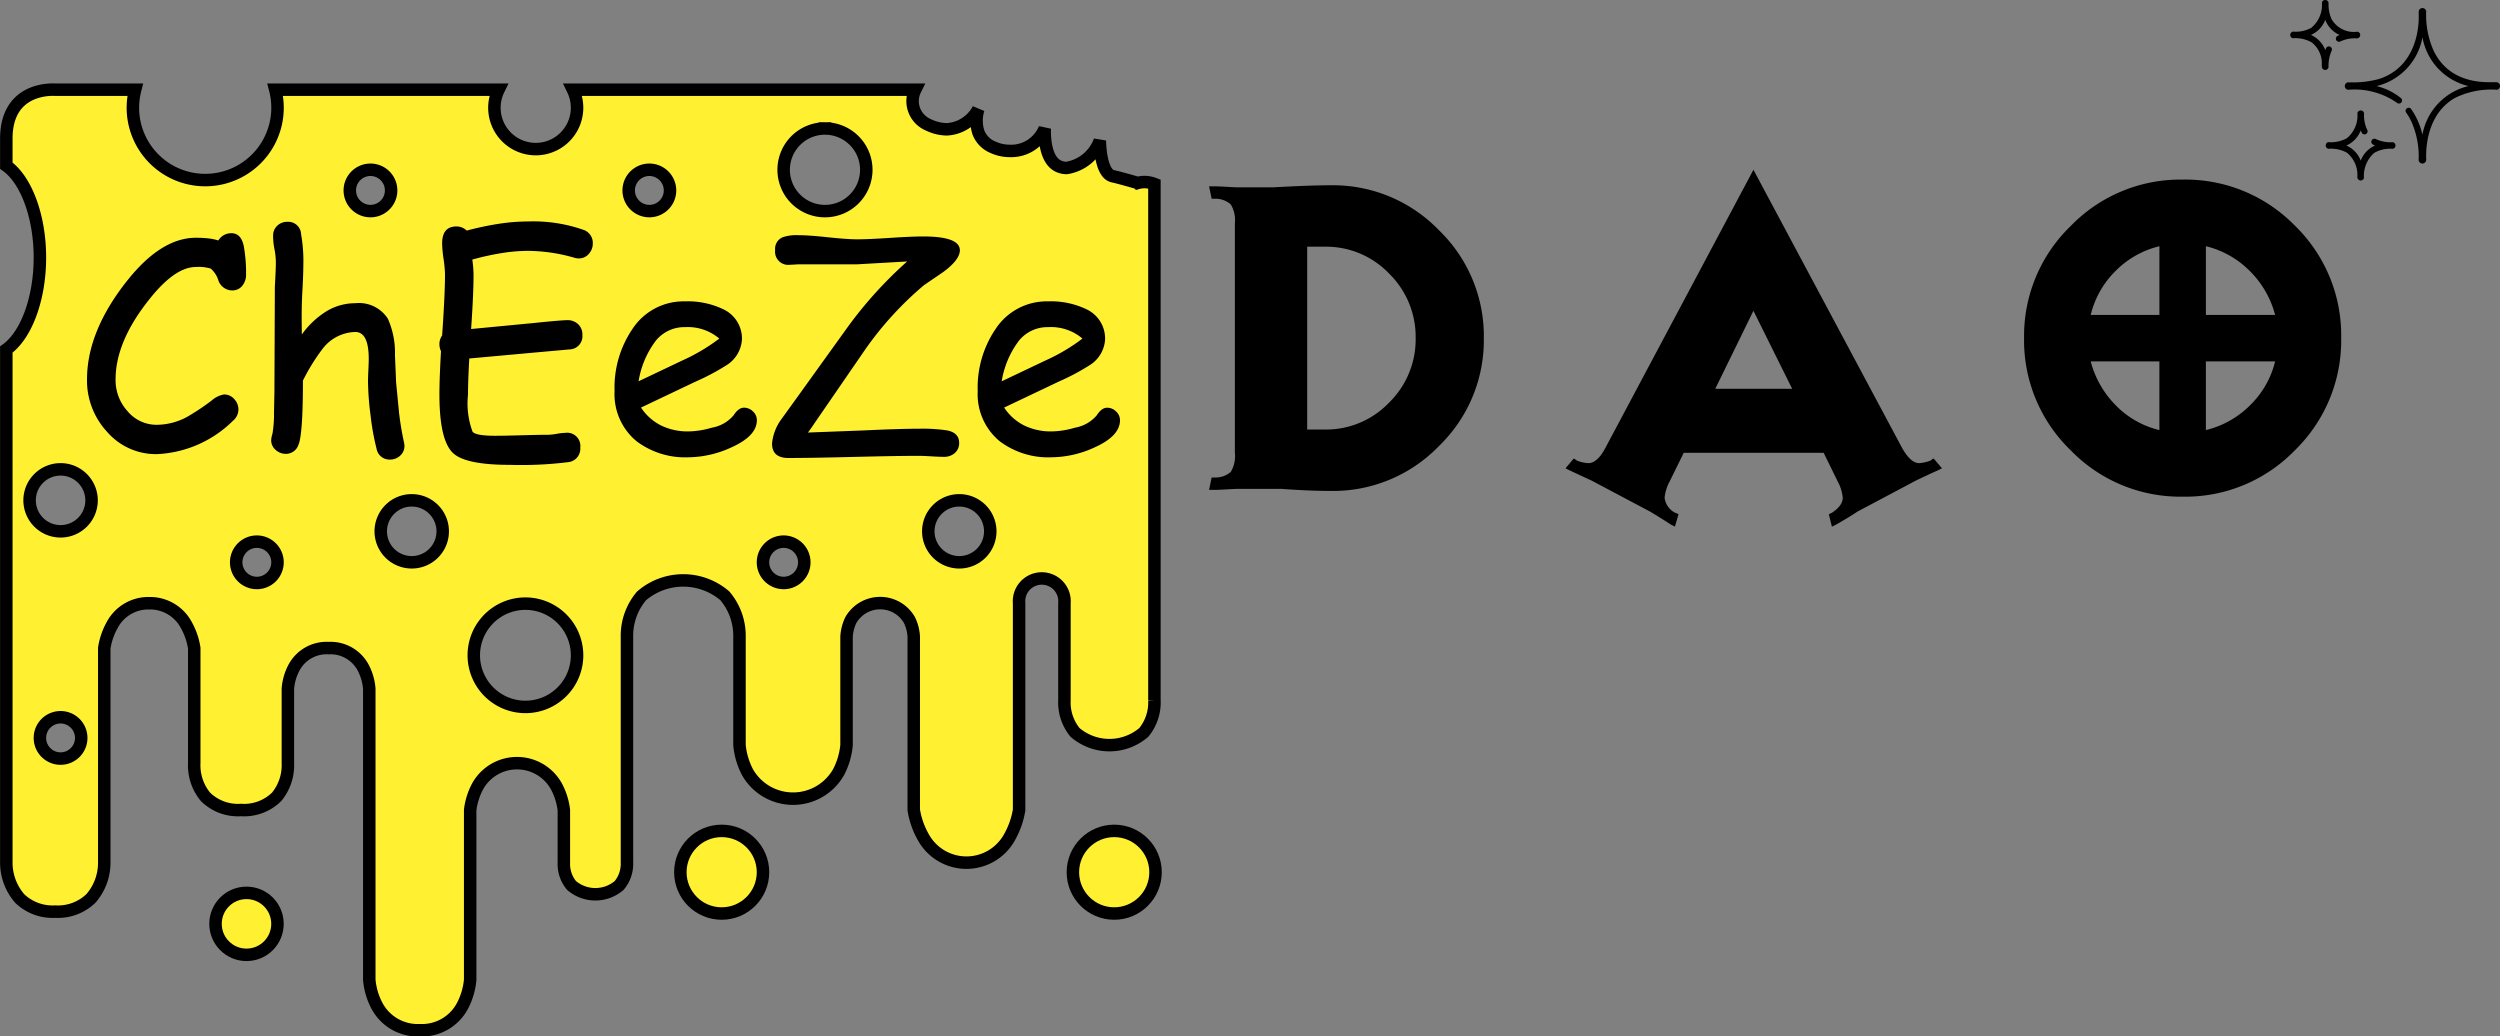 <svg xmlns="http://www.w3.org/2000/svg" width="200.506" height="83.126" viewBox="0 0 200.506 83.126">
    <rect x="0" y="0" width="200.506" height="83.126" fill="#808080" stroke="none"/>
    <defs>
        <style>
            .cls-1{fill:#fff032;stroke:#000}
        </style>
    </defs>
    <g id="Group_96" data-name="Group 96" transform="translate(-17.242 -137.564)">
        <g id="Group_92" data-name="Group 92" transform="translate(17.749 137.564)">
            <path id="Subtraction_7" d="M33.157 75.437a3.7 3.7 0 0 1-3.464-2.023 5.419 5.419 0 0 1-.582-2.023V48.056a4.353 4.353 0 0 0-.456-1.633 2.962 2.962 0 0 0-2.809-1.633 2.962 2.962 0 0 0-2.809 1.633 4.311 4.311 0 0 0-.456 1.633v5.962a3.974 3.974 0 0 1-.9 2.7 3.711 3.711 0 0 1-2.854 1.057 3.712 3.712 0 0 1-2.855-1.057 3.97 3.97 0 0 1-.9-2.7v-9.227a5.442 5.442 0 0 0-.609-1.8 3.3 3.3 0 0 0-3-1.8 3.288 3.288 0 0 0-3 1.8 5.447 5.447 0 0 0-.608 1.8V62a4.343 4.343 0 0 1-1.073 2.87 3.806 3.806 0 0 1-2.856 1.055 3.806 3.806 0 0 1-2.855-1.055A4.4 4.4 0 0 1 0 62V20.843c1.611-1.146 2.694-4.11 2.694-7.374S1.611 7.242 0 6.1V3.933C0 .284 2.853 0 3.727 0c.1 0 .173 0 .2.006h6.408a5.8 5.8 0 1 0 11.233 0H39.48a3.314 3.314 0 1 0 5.961 0H72.9a2.06 2.06 0 0 0 1.039 2.811 3.517 3.517 0 0 0 1.49.366 3.048 3.048 0 0 0 2.531-1.622 3.091 3.091 0 0 0 0 1.861 2.1 2.1 0 0 0 1.158 1.194 3.262 3.262 0 0 0 1.366.3 2.91 2.91 0 0 0 2.8-1.8c-.019.584 0 2.526 1.112 3.028a1.56 1.56 0 0 0 .646.139 3.4 3.4 0 0 0 2.66-2.192c.023.791.167 2.651 1.033 2.852.455.106 1.057.268 2.012.544a1.936 1.936 0 0 1 .533-.075 2.253 2.253 0 0 1 .8.153v41.4a3.791 3.791 0 0 1-.85 2.586 4.235 4.235 0 0 1-5.517 0 3.786 3.786 0 0 1-.849-2.586v-7.781a1.825 1.825 0 1 0-3.637 0v16.591a6.608 6.608 0 0 1-.73 2.112 3.948 3.948 0 0 1-6.989 0 6.467 6.467 0 0 1-.73-2.112v-13.9a3.483 3.483 0 0 0-.351-1.347 2.712 2.712 0 0 0-4.687 0 3.477 3.477 0 0 0-.351 1.347v8.7a5.887 5.887 0 0 1-.631 2.147 4.2 4.2 0 0 1-7.325 0 5.879 5.879 0 0 1-.631-2.146v-8.7a4.943 4.943 0 0 0-1.177-3.28 5.126 5.126 0 0 0-6.672 0 4.939 4.939 0 0 0-1.177 3.28V62a2.683 2.683 0 0 1-.625 1.827 2.933 2.933 0 0 1-3.819 0A2.678 2.678 0 0 1 44.716 62v-4.225a5.433 5.433 0 0 0-.588-1.878 3.613 3.613 0 0 0-6.339 0 5.451 5.451 0 0 0-.587 1.878v13.616a5.523 5.523 0 0 1-.582 2.023 3.674 3.674 0 0 1-3.463 2.023zm-28.806-25.1a1.657 1.657 0 1 0 1.657 1.657 1.659 1.659 0 0 0-1.657-1.657zm37.282-9.113a4.142 4.142 0 1 0 4.143 4.143 4.147 4.147 0 0 0-4.144-4.143zm20.712-4.971A1.657 1.657 0 1 0 64 37.91a1.659 1.659 0 0 0-1.656-1.657zm-42.252 0a1.657 1.657 0 1 0 1.657 1.657 1.659 1.659 0 0 0-1.658-1.657zm56.336-3.314a2.485 2.485 0 1 0 2.486 2.485 2.488 2.488 0 0 0-2.487-2.485zm-43.909 0A2.485 2.485 0 1 0 35 35.424a2.488 2.488 0 0 0-2.481-2.485zM4.351 30.454a2.485 2.485 0 1 0 2.486 2.485 2.488 2.488 0 0 0-2.486-2.485zm61.308-27.34a3.314 3.314 0 1 0 3.313 3.313 3.318 3.318 0 0 0-3.313-3.313zM51.574 6.427a1.657 1.657 0 1 0 1.656 1.658 1.66 1.66 0 0 0-1.656-1.658zm-22.369 0a1.657 1.657 0 1 0 1.657 1.658A1.659 1.659 0 0 0 29.2 6.427z" class="cls-1" data-name="Subtraction 7" transform="translate(0 7.189)"/>
            <g id="Group_90" data-name="Group 90" transform="translate(96.462 13.617)">
                <path id="Path_84" d="M27.538-17.4a11.806 11.806 0 0 1-3.6 8.658 11.806 11.806 0 0 1-8.658 3.6q-1.7 0-3.977-.166H7.82q-.207 0-.911.041t-1.077.041H5.5l.207-.994H6a1.866 1.866 0 0 0 1.24-.447A2.451 2.451 0 0 0 7.571-8.2v-18.392a2.451 2.451 0 0 0-.331-1.533A1.866 1.866 0 0 0 6-28.58h-.29l-.21-.994h.331q.373 0 1.077.041t.911.041h2.817q2.983-.166 4.639-.166a11.806 11.806 0 0 1 8.658 3.6 11.806 11.806 0 0 1 3.605 8.658zm-5.468 0a7.1 7.1 0 0 0-2.133-5.178 6.992 6.992 0 0 0-5.157-2.154h-1.409v14.664h1.408a6.992 6.992 0 0 0 5.157-2.154A7.1 7.1 0 0 0 22.07-17.4zM64.281-6.957l-.331.166q-.663.29-1.781.828l-4.682 2.486q-.539.373-1.7 1.036l-.331.166-.249-.994.249-.124q.87-.58.87-1.2a3.46 3.46 0 0 0-.414-1.326L54.794-8.2H43.569L42.45-5.921a3.46 3.46 0 0 0-.414 1.321 1.567 1.567 0 0 0 .828 1.2 2.273 2.273 0 0 1 .29.124l-.29.994-.331-.166q-.621-.414-1.657-1.036L36.2-5.963l-1.781-.828-.331-.166.663-.787a1.873 1.873 0 0 1 .249.166 2.922 2.922 0 0 0 .911.207q.746 0 1.408-1.284L49.161-30.9 61.049-8.655q.7 1.284 1.408 1.284a3.283 3.283 0 0 0 .911-.207.964.964 0 0 1 .249-.166zm-12.013-6.379l-3.107-6.255-3.061 6.255zM96.3-17.4a12.285 12.285 0 0 1-3.707 8.989 12.231 12.231 0 0 1-9.01 3.728A12.251 12.251 0 0 1 74.6-8.407a12.251 12.251 0 0 1-3.733-8.993 12.251 12.251 0 0 1 3.733-8.985 12.251 12.251 0 0 1 8.989-3.728 12.265 12.265 0 0 1 9.01 3.707A12.265 12.265 0 0 1 96.3-17.4zM91-19.26a7.683 7.683 0 0 0-2.03-3.521 7.373 7.373 0 0 0-3.521-1.988v5.509zm-9.279 0v-5.509a7.373 7.373 0 0 0-3.521 1.988 7.373 7.373 0 0 0-1.988 3.521zM91-15.532h-5.552v5.509a7.5 7.5 0 0 0 3.542-1.988A7.3 7.3 0 0 0 91-15.532zm-9.28 5.51v-5.509h-5.509a7.768 7.768 0 0 0 2.009 3.521 7.246 7.246 0 0 0 3.5 1.988z" data-name="Path 84" transform="translate(-5.5 30.9)"/>
            </g>
            <circle id="Ellipse_59" cx="2.485" cy="2.485" r="2.485" class="cls-1" data-name="Ellipse 59" transform="translate(16.778 71.61)"/>
            <circle id="Ellipse_57" cx="3.314" cy="3.314" r="3.314" class="cls-1" data-name="Ellipse 57" transform="translate(54.059 66.639)"/>
            <circle id="Ellipse_58" cx="3.314" cy="3.314" r="3.314" class="cls-1" data-name="Ellipse 58" transform="translate(85.541 66.639)"/>
            <g id="shining" transform="translate(183.173)">
                <g id="Group_84" data-name="Group 84" transform="translate(2.847 8.864)">
                    <g id="Group_83" data-name="Group 83">
                        <path id="Path_90" d="M92.043 307.947a2.87 2.87 0 0 1-1.364-.243.247.247 0 1 0-.234.434q.077.041.154.075a2.155 2.155 0 0 0-1.147 1.209 2.186 2.186 0 0 0-1.147-1.21A2.188 2.188 0 0 0 89.452 307c.047.116.09.2.092.2a.247.247 0 0 0 .439-.224 2.642 2.642 0 0 1-.264-1.273.268.268 0 0 0-.22-.3.272.272 0 0 0-.313.206 2.365 2.365 0 0 1-.856 2.026 2.719 2.719 0 0 1-1.476.307.272.272 0 0 0 0 .53 2.707 2.707 0 0 1 1.489.315 2.3 2.3 0 0 1 .837 1.962.271.271 0 0 0 .53.076 2.459 2.459 0 0 1 .818-2.018 2.559 2.559 0 0 1 1.492-.331.272.272 0 0 0 .023-.529z" data-name="Path 90" transform="translate(-86.643 -305.405)"/>
                    </g>
                </g>
                <g id="Group_86" data-name="Group 86" transform="translate(4.391 .681)">
                    <g id="Group_85" data-name="Group 85">
                        <path id="Path_91" d="M145.774 62.314c-.451-.05-3.663.4-5.067-2.546a6.993 6.993 0 0 1-.589-3.132.3.3 0 0 0-.6.055v.64c-.111 2.2-1.112 4.071-3.214 4.729a8.076 8.076 0 0 1-2.464.259.305.305 0 0 0 0 .6 5.921 5.921 0 0 1 3.951 1.057.247.247 0 0 0 .315-.379 4.921 4.921 0 0 0-1.968-.975 4.915 4.915 0 0 0 3.68-3.912 4.9 4.9 0 0 0 3.688 3.91 4.906 4.906 0 0 0-3.691 3.9 5.814 5.814 0 0 0-.886-2.032.247.247 0 1 0-.4.284 4.751 4.751 0 0 1 .4.694 6.906 6.906 0 0 1 .583 3.095.3.3 0 1 0 .606-.068c-.034-.817.03-3.586 2.266-4.9a6.55 6.55 0 0 1 3.412-.677.305.305 0 0 0-.022-.602z" data-name="Path 91" transform="translate(-133.602 -56.398)"/>
                    </g>
                </g>
                <g id="Group_88" data-name="Group 88">
                    <g id="Group_87" data-name="Group 87">
                        <path id="Path_92" d="M5.4 38.22a2.064 2.064 0 0 1-2.071-.988 2.783 2.783 0 0 1-.253-1.252.268.268 0 0 0-.221-.3.271.271 0 0 0-.313.207 2.365 2.365 0 0 1-.856 2.025 2.58 2.58 0 0 1-1.449.3.272.272 0 0 0-.027.534 2.7 2.7 0 0 1 1.489.315 2.112 2.112 0 0 1 .837 1.692 1.421 1.421 0 0 0 .012.347.272.272 0 0 0 .526-.033 3.013 3.013 0 0 1 .261-1.346.247.247 0 0 0-.435-.221q-.047.093-.087.192a2.187 2.187 0 0 0-1.148-1.211 2.188 2.188 0 0 0 1.147-1.21 2.164 2.164 0 0 0 1.146 1.21q-.081.036-.161.079a.247.247 0 0 0 .232.44 2.742 2.742 0 0 1 1.349-.244.272.272 0 0 0 .022-.536z" data-name="Path 92" transform="translate(0 -35.678)"/>
                    </g>
                </g>
            </g>
            <path id="Path_97" d="M12.936-17.977a1.185 1.185 0 0 1-1.1-.859 1.989 1.989 0 0 0-.6-.894 3.318 3.318 0 0 0-1.192-.126q-1.661 0-3.689 2.544Q3.61-13.9 3.61-10.839A3.691 3.691 0 0 0 4.561-8.3 3.029 3.029 0 0 0 6.91-7.2a5.187 5.187 0 0 0 2.371-.6 17.859 17.859 0 0 0 2.039-1.352 2 2 0 0 1 .985-.481 1.061 1.061 0 0 1 .825.372 1.218 1.218 0 0 1 .332.831 1.183 1.183 0 0 1-.435.905A9.247 9.247 0 0 1 6.91-4.847 5.189 5.189 0 0 1 2.9-6.668a6.044 6.044 0 0 1-1.581-4.17q0-3.884 3.254-7.963 2.715-3.4 5.477-3.4a8.867 8.867 0 0 1 1.008.052 3.936 3.936 0 0 1 .791.166 1.216 1.216 0 0 1 1.043-.584q.791 0 1 1.043a12 12 0 0 1 .183 2.28 1.389 1.389 0 0 1-.252.825 1.009 1.009 0 0 1-.887.442zM25.608-4.411a1.047 1.047 0 0 1-1.066-.871 19.474 19.474 0 0 1-.481-2.67 23 23 0 0 1-.206-2.727q0-.3.029-.905t.029-.905q0-2.154-1.077-2.154a3.387 3.387 0 0 0-2.6 1.318 15.892 15.892 0 0 0-1.6 2.578q0 4.365-.367 5.167a1.051 1.051 0 0 1-1 .71 1.193 1.193 0 0 1-.825-.321 1.012 1.012 0 0 1-.355-.779 1.99 1.99 0 0 1 .1-.5 9.021 9.021 0 0 0 .126-1.673l.034-1.7.034-8.421q.08-1.421.08-1.913a5.4 5.4 0 0 0-.109-1.106 5.285 5.285 0 0 1-.109-1.083 1.05 1.05 0 0 1 .332-.8 1.138 1.138 0 0 1 .813-.315 1.035 1.035 0 0 1 1.1 1.008 12.434 12.434 0 0 1 .183 2.005q0 1.2-.08 2.509-.069 1.249-.057 2.509l.011 1.008a6.9 6.9 0 0 1 2.011-1.885 4.445 4.445 0 0 1 2.274-.624 2.749 2.749 0 0 1 2.612 1.237 6.673 6.673 0 0 1 .573 2.933l.092 2.188.232 2.393a23.748 23.748 0 0 0 .39 2.36 1.489 1.489 0 0 1 .046.332 1.021 1.021 0 0 1-.344.785 1.178 1.178 0 0 1-.825.312zm15.146-16.132a1.269 1.269 0 0 1-.354-.057 13.653 13.653 0 0 0-3.735-.55 13.489 13.489 0 0 0-2.051.172 21.135 21.135 0 0 0-2.395.527 9.141 9.141 0 0 1 .1 1.192q0 1.593-.195 4.377l5.018-.481q2.211-.229 2.715-.229a1.2 1.2 0 0 1 .848.321 1.119 1.119 0 0 1 .344.859A1.061 1.061 0 0 1 40-13.245L37.271-13l-5.293.481q-.046.813-.074 1.541t-.029 1.358a6.55 6.55 0 0 0 .367 2.979q.275.321 1.8.321.71 0 2.137-.04t2.148-.04A4.489 4.489 0 0 0 39-6.479a4.474 4.474 0 0 1 .665-.074 1.063 1.063 0 0 1 1.215 1.191 1.078 1.078 0 0 1-.974 1.157 30.3 30.3 0 0 1-4.663.218q-3.552 0-4.56-.939-1.1-1.02-1.1-4.7 0-.733.034-1.6t.092-1.879a1.285 1.285 0 0 1-.126-.561 1.185 1.185 0 0 1 .218-.7q.229-3.311.229-4.892a9.762 9.762 0 0 0-.115-1.243 9.762 9.762 0 0 1-.115-1.243q0-1.363 1.146-1.363a1.145 1.145 0 0 1 .825.332 23.879 23.879 0 0 1 2.6-.55 15.5 15.5 0 0 1 2.3-.183 12.221 12.221 0 0 1 4.445.665 1.107 1.107 0 0 1 .768 1.1 1.23 1.23 0 0 1-.3.813 1.042 1.042 0 0 1-.83.387zm8.823 15.948a6.471 6.471 0 0 1-4.193-1.295A4.889 4.889 0 0 1 43.63-9.9a8.36 8.36 0 0 1 1.444-5 4.9 4.9 0 0 1 4.193-2.2 6.577 6.577 0 0 1 3.1.642 2.586 2.586 0 0 1 1.478 2.429 2.62 2.62 0 0 1-1.295 2.085 18.286 18.286 0 0 1-2.429 1.283L45.75-8.582a4.18 4.18 0 0 0 1.6 1.432 4.9 4.9 0 0 0 2.228.481 7.033 7.033 0 0 0 1.856-.3 2.947 2.947 0 0 0 1.742-.991q.39-.613.836-.613a1 1 0 0 1 .716.3.95.95 0 0 1 .315.7q0 1.272-2.051 2.188a8.377 8.377 0 0 1-3.415.79zm-.309-10.438a2.937 2.937 0 0 0-2.326 1.083 7.3 7.3 0 0 0-1.386 3.26l3.517-1.673a15.1 15.1 0 0 0 2.956-1.753 3.9 3.9 0 0 0-2.762-.916zm20.726-4.423L68.447-18.4a26.881 26.881 0 0 0-4.72 5.167L59.7-7.379q-.286.435-.561.8l4.461-.17q2.922-.137 4.468-.137a13.1 13.1 0 0 1 2.234.137q.928.183.962.939a1.054 1.054 0 0 1-.367.894 1.3 1.3 0 0 1-.859.286q-.332 0-1-.04t-1-.04q-1.742 0-5.23.086t-5.23.086q-1.318 0-1.318-1.157a3.875 3.875 0 0 1 .71-1.9L58.2-9.3l4.136-5.752a33.116 33.116 0 0 1 4.759-5.248l-4.01.229h-4.629q-.126 0-.372.017t-.361.017a1.059 1.059 0 0 1-1.214-1.18 1 1 0 0 1 .619-1.031 3.479 3.479 0 0 1 1.249-.16q.791 0 2.354.166t2.354.166q.882 0 2.641-.115t2.652-.115q2.945 0 2.945 1.111 0 .755-1.33 1.74zM78.7-4.595a6.471 6.471 0 0 1-4.193-1.295 4.889 4.889 0 0 1-1.752-4.01 8.36 8.36 0 0 1 1.444-5 4.9 4.9 0 0 1 4.193-2.2 6.577 6.577 0 0 1 3.1.642 2.586 2.586 0 0 1 1.478 2.429 2.62 2.62 0 0 1-1.295 2.085 18.285 18.285 0 0 1-2.429 1.283l-4.372 2.079a4.18 4.18 0 0 0 1.6 1.432 4.9 4.9 0 0 0 2.228.481 7.033 7.033 0 0 0 1.856-.3 2.947 2.947 0 0 0 1.742-.988q.39-.613.836-.613a1 1 0 0 1 .716.3.95.95 0 0 1 .315.7q0 1.272-2.051 2.188a8.377 8.377 0 0 1-3.416.787zm-.309-10.438a2.937 2.937 0 0 0-2.326 1.083 7.3 7.3 0 0 0-1.386 3.26l3.521-1.673a15.1 15.1 0 0 0 2.956-1.753 3.9 3.9 0 0 0-2.764-.916z" data-name="Path 97" transform="translate(5.153 41.27)"/>
        </g>
    </g>
</svg>
